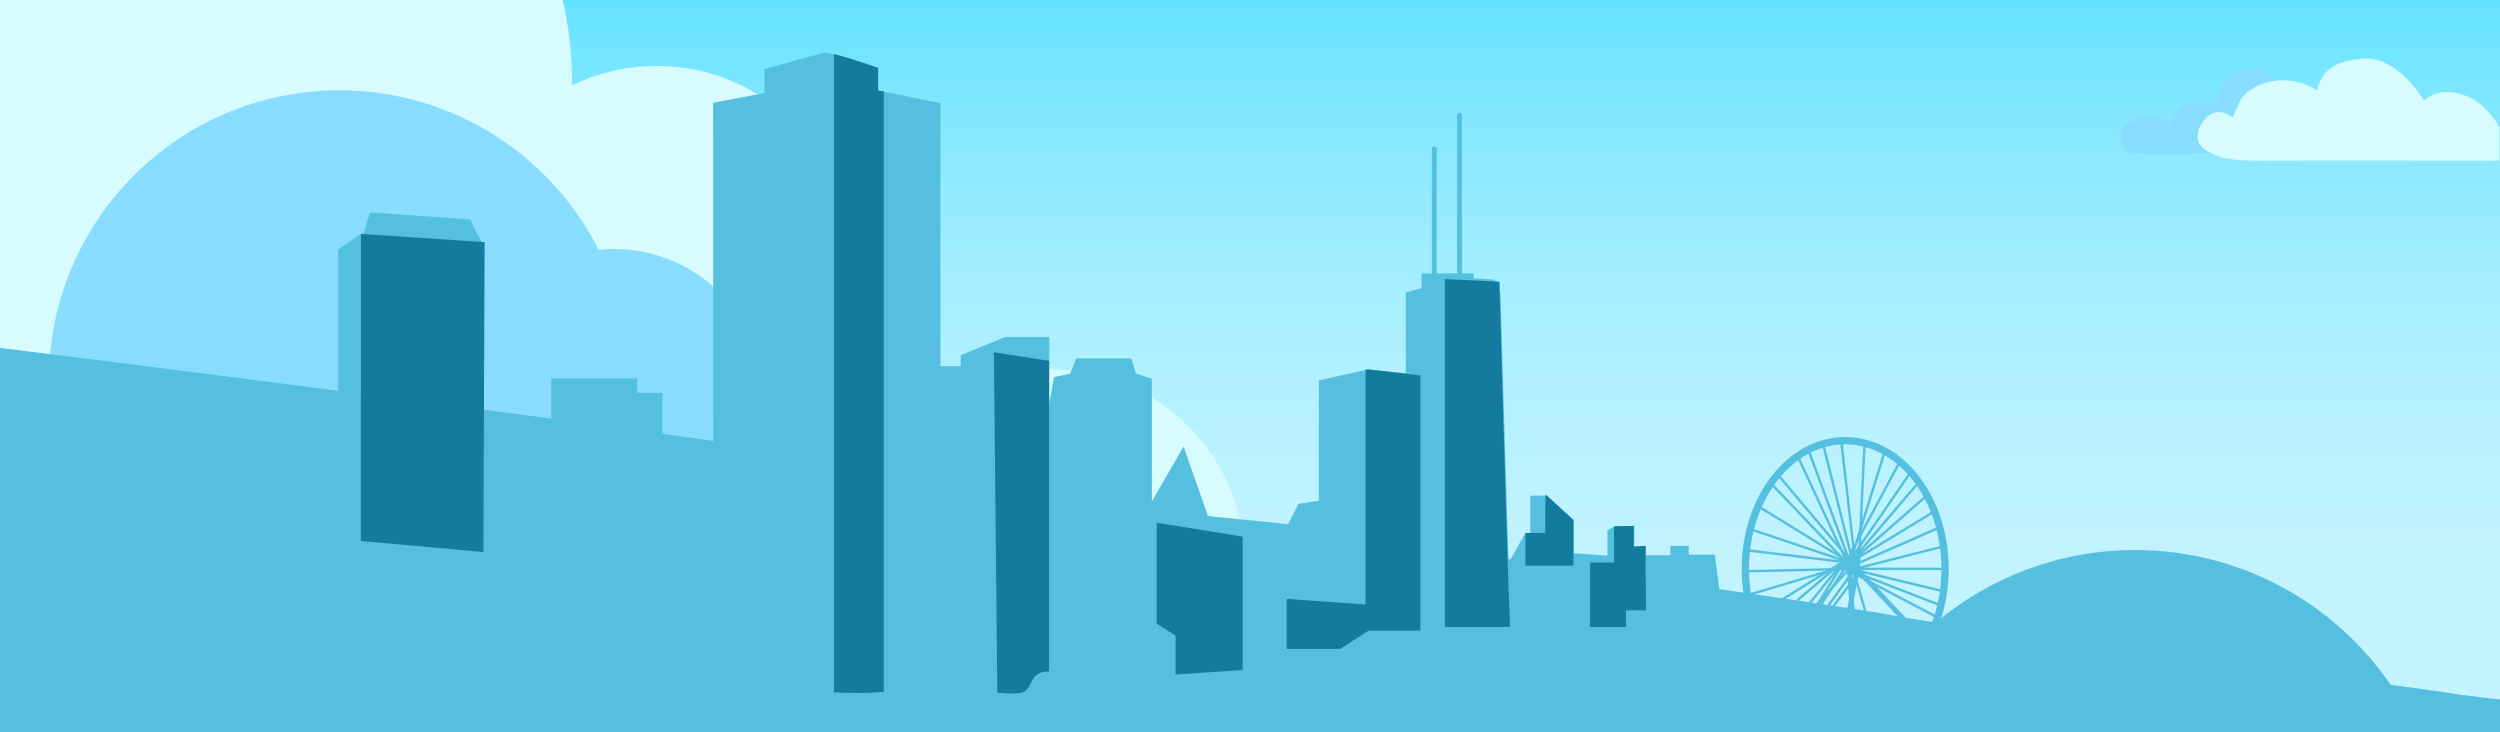 <?xml version="1.0" encoding="utf-8"?>
<!-- Generator: Adobe Illustrator 17.1.0, SVG Export Plug-In . SVG Version: 6.00 Build 0)  -->
<!DOCTYPE svg PUBLIC "-//W3C//DTD SVG 1.1//EN" "http://www.w3.org/Graphics/SVG/1.1/DTD/svg11.dtd">
<svg version="1.1" id="Слой_1" xmlns="http://www.w3.org/2000/svg" xmlns:xlink="http://www.w3.org/1999/xlink" x="0px" y="0px"
	 viewBox="0 0 1024 300" enable-background="new 0 0 1024 300" xml:space="preserve">
<rect x="0" fill="#E6F4F7" width="1024" height="300"/>
<linearGradient id="SVGID_1_" gradientUnits="userSpaceOnUse" x1="512" y1="299.833" x2="512" y2="-0.167">
	<stop  offset="0" style="stop-color:#C5F4FF"/>
	<stop  offset="0.229" style="stop-color:#C2F3FF"/>
	<stop  offset="0.426" style="stop-color:#B7F1FF"/>
	<stop  offset="0.611" style="stop-color:#A5EEFF"/>
	<stop  offset="0.789" style="stop-color:#8CE9FF"/>
	<stop  offset="0.96" style="stop-color:#6DE4FF"/>
	<stop  offset="1" style="stop-color:#64E2FF"/>
</linearGradient>
<rect x="0" y="-0.2" fill="url(#SVGID_1_)" width="1024" height="300"/>
<g>
	<path fill="#D7FCFF" d="M234.3,34.1c0,0.6,0,1.2,0,1.7c-0.4,39.2-15.8,74.7-40.5,100.6c-25.5,26.8-60.9,43.4-100.1,43.4
		c-36,0-68.9-14-93.7-37.1V0h230.5C233,10.9,234.3,22.4,234.3,34.1z"/>
	<circle fill="#D7FCFF" cx="269" cy="106" r="79"/>
	<path fill="#D7FCFF" d="M509.8,230.3c0,30.2-17,56.5-41.9,69.8h-74.3c-24.9-13.3-41.9-39.5-41.9-69.8c0-43.6,35.4-79,79-79
		S509.8,186.6,509.8,230.3z"/>
</g>
<g>
	<circle fill="#88DDFF" cx="139" cy="156" r="119"/>
	<circle fill="#88DDFF" cx="251.5" cy="163.5" r="61.5"/>
</g>
<path fill="#55BFE0" d="M1024,286.5V300H0V142.5c0,0,293.5,36.5,325.5,43.5S754,247.5,775,252c2.9,0.6,9.2,1.7,17.9,3
	c42.4,6.4,142,19.5,186.3,25.5c12.1,1.6,20.2,2.7,21.7,3C1009.5,285,1024,286.5,1024,286.5z"/>
<path fill="#55BFE0" d="M990.3,300H758.8c7.9-17.5,19.6-32.8,34.1-45c22.1-18.5,50.5-29.7,81.6-29.7c43.5,0,81.9,21.9,104.7,55.2
	C983.5,286.6,987.2,293.1,990.3,300z"/>
<polygon fill="#55BFE0" points="138.5,177 138.5,102.3 147.8,95.8 147.8,180 "/>
<path fill="#55BFE0" d="M148.8,95.9l2.8-8.9l41.1,2.9c0,0,3.5,8.3,5,9.3C199,100.2,148.8,95.9,148.8,95.9z"/>
<polygon fill="#157B9E" points="147.8,95.8 147.8,221.6 198,226.1 198.5,99.2 "/>
<polyline fill="#55BFE0" points="225.8,174 225.8,173 225.8,155 261,155 261,160.9 271.3,160.9 271.3,186.8 224.5,185.5 "/>
<path fill="#55BFE0" d="M385.3,278.3c0,0-15.2,3.9-23.3,5c-0.8,0.1-1.6,0.2-2.3,0.3c-3.6,0.3-11,0.3-18.1,0
	c-6.8-0.3-13.2-0.8-15.2-1.7c-4-1.8-35.8-44-34.2-47.3c1.7-3.3,0-50.5,0-50.5l-0.1-142l21-4v-9.8l24.5-6.8c0,0,2,0.3,3.9,0.7
	c6.3,1.4,18.1,5.6,18.1,5.6V37c0,0,1.1,0.3,2.3,0.5c5.7,1.1,23.3,4.8,23.3,4.8V278.3z"/>
<path fill="#157B9E" d="M362,37.5v245.8c-0.8,0.1-1.6,0.2-2.3,0.3c-3.6,0.3-11,0.3-18.1,0V22.2c6.3,1.4,18.1,5.6,18.1,5.6V37
	C359.8,37,360.8,37.3,362,37.5z"/>
<path fill="#55BFE0" d="M619.3,277.5L383,294V150h10.5v-4.5l18.3-7.5h18v9.3v18l1.9-10.8l6.7-1.5l2.4-6.2h22.5l2,6.2l6.5,2.1v50.3
	l13-22.5l10,28.5l32.8,3.3l4.3-8.3l8.3-1.3l0-49.3c0,0,16.3-3.6,19.3-4.3l0.8-0.2l15.5,1.7v-33.2l6.5-1.8v-6h21.3v2l8,0.5l1.4,0.8
	l1.6,5.2c0,0,2.7,94.4,4.2,136.3C618.9,269.3,619.3,277.5,619.3,277.5z"/>
<path fill="#157B9E" d="M407.1,144.3l22.6,3.5V275c0,0-4.8-0.3-6.7,3.3c-1.9,3.5-1.9,4.6-4.6,5.4s-9.9,0-9.9,0L407.1,144.3z"/>
<polygon fill="#157B9E" points="473.8,214.1 473.8,255.5 481.5,260.3 481.5,276.3 509,274.4 509,219.8 "/>
<path fill="#157B9E" d="M581.8,153.8v104.5l-21.2,0l-11.7,7.5H527l0-20.5l32.3,2.3v-96.1c0.5-0.1,0.8-0.2,0.8-0.2l15.5,1.7
	L581.8,153.8z"/>
<path fill="#157B9E" d="M618.5,256.8h-26.7V114.3l22.4,1.1l0.1,5.2C614.3,120.5,616.9,214.9,618.5,256.8z"/>
<path fill="#55BFE0" d="M704.3,242l-4.8,14.8c0,0-19.3,0-33.5,0h-15c-0.8,0-26.8-9.5-26-10s-7.5-15.5-7.5-15.5l6.5-11.6l0.8-1.3h2
	v-15.4h6.8l11,10.1v13.5l13.8,1v-10.4l2.9-1.6l8.1-0.2v8.5l4.8-0.3v3.8h10v-3.8h7.5v3.6l10.7,0L704.3,242z"/>
<polygon fill="#157B9E" points="644.5,213 644.5,231.7 624.8,231.7 624.8,218.3 632.9,218.3 633,202.9 633.5,202.9 "/>
<path fill="#157B9E" d="M674.2,250l-8.2,0v6.8h-14.7v-26.4h9.8v-14.8c2.6-0.1,8.1-0.2,8.1-0.2v8.5l4.8-0.3v3.8L674.2,250z"/>
<g>
	<ellipse fill="none" stroke="#55BFE0" stroke-width="3" stroke-miterlimit="10" cx="755.8" cy="233" rx="40.9" ry="52.5"/>
	<line fill="none" stroke="#55BFE0" stroke-miterlimit="10" x1="736.3" y1="186.8" x2="757.2" y2="231.7"/>
	<line fill="none" stroke="#55BFE0" stroke-miterlimit="10" x1="740.7" y1="184.2" x2="757.8" y2="230.5"/>
	<line fill="none" stroke="#55BFE0" stroke-miterlimit="10" x1="758.8" y1="229.8" x2="746.7" y2="181.8"/>
	<line fill="none" stroke="#55BFE0" stroke-miterlimit="10" x1="754.3" y1="181.8" x2="759.8" y2="229.8"/>
	<line fill="none" stroke="#55BFE0" stroke-miterlimit="10" x1="763.7" y1="181.8" x2="761.3" y2="233.4"/>
	<line fill="none" stroke="#55BFE0" stroke-miterlimit="10" x1="772.2" y1="184.2" x2="757.8" y2="230.5"/>
	<line fill="none" stroke="#55BFE0" stroke-miterlimit="10" x1="778.2" y1="189.1" x2="756.3" y2="229.8"/>
	<line fill="none" stroke="#55BFE0" stroke-miterlimit="10" x1="782.6" y1="193.4" x2="756.3" y2="231.7"/>
	<line fill="none" stroke="#55BFE0" stroke-miterlimit="10" x1="785.9" y1="197.5" x2="757.8" y2="230.5"/>
	<line fill="none" stroke="#55BFE0" stroke-miterlimit="10" x1="789.3" y1="202.9" x2="757.8" y2="230.5"/>
	<line fill="none" stroke="#55BFE0" stroke-miterlimit="10" x1="792.3" y1="209.5" x2="758.8" y2="229.8"/>
	<line fill="none" stroke="#55BFE0" stroke-miterlimit="10" x1="794.5" y1="216" x2="758.8" y2="231.7"/>
	<line fill="none" stroke="#55BFE0" stroke-miterlimit="10" x1="796" y1="223.8" x2="759.8" y2="233"/>
	<line fill="none" stroke="#55BFE0" stroke-miterlimit="10" x1="796.7" y1="233" x2="759.8" y2="233"/>
	<line fill="none" stroke="#55BFE0" stroke-miterlimit="10" x1="796" y1="242.2" x2="757.8" y2="233"/>
	<line fill="none" stroke="#55BFE0" stroke-miterlimit="10" x1="795" y1="248" x2="758.8" y2="234"/>
	<line fill="none" stroke="#55BFE0" stroke-miterlimit="10" x1="793.6" y1="252.9" x2="755.8" y2="233"/>
	<line fill="none" stroke="#55BFE0" stroke-width="2" stroke-miterlimit="10" x1="758.8" y1="231.2" x2="786" y2="260.3"/>
	<line fill="none" stroke="#55BFE0" stroke-miterlimit="10" x1="728.1" y1="194.3" x2="757.8" y2="229.5"/>
	<line fill="none" stroke="#55BFE0" stroke-miterlimit="10" x1="725.3" y1="197.9" x2="756.8" y2="230.9"/>
	<line fill="none" stroke="#55BFE0" stroke-miterlimit="10" x1="720.5" y1="207.6" x2="757.8" y2="230.5"/>
	<line fill="none" stroke="#55BFE0" stroke-miterlimit="10" x1="716.8" y1="216.7" x2="757.8" y2="230.5"/>
	<line fill="none" stroke="#55BFE0" stroke-miterlimit="10" x1="714.8" y1="225.3" x2="757.8" y2="230.5"/>
	<line fill="none" stroke="#55BFE0" stroke-miterlimit="10" x1="714.8" y1="234" x2="757.8" y2="233"/>
	<line fill="none" stroke="#55BFE0" stroke-miterlimit="10" x1="715.7" y1="243.8" x2="756.3" y2="231.7"/>
	<line fill="none" stroke="#55BFE0" stroke-miterlimit="10" x1="754.9" y1="230.1" x2="730.4" y2="245.3"/>
	<line fill="none" stroke="#55BFE0" stroke-miterlimit="10" x1="755.4" y1="229.5" x2="736.3" y2="245.8"/>
	<line fill="none" stroke="#55BFE0" stroke-miterlimit="10" x1="755.4" y1="229.5" x2="739.8" y2="248.9"/>
	<line fill="none" stroke="#55BFE0" stroke-miterlimit="10" x1="756.3" y1="228.4" x2="743" y2="250"/>
	<line fill="none" stroke="#55BFE0" stroke-miterlimit="10" x1="756.8" y1="230.9" x2="744.4" y2="250"/>
	<line fill="none" stroke="#55BFE0" stroke-width="2" stroke-miterlimit="10" x1="757.2" y1="228.7" x2="758.8" y2="252.1"/>
	<line fill="none" stroke="#55BFE0" stroke-width="2" stroke-miterlimit="10" x1="760.5" y1="234" x2="756.8" y2="253.8"/>
	<line fill="none" stroke="#55BFE0" stroke-miterlimit="10" x1="760.5" y1="235.5" x2="747.6" y2="252.9"/>
	<line fill="none" stroke="#55BFE0" stroke-miterlimit="10" x1="761.3" y1="228.7" x2="741.6" y2="250.6"/>
	<line fill="none" stroke="#55BFE0" stroke-miterlimit="10" x1="758.8" y1="232.3" x2="765" y2="253.8"/>
	<line fill="none" stroke="#55BFE0" stroke-miterlimit="10" x1="759.8" y1="233" x2="745.9" y2="252.1"/>
	<line fill="none" stroke="#55BFE0" stroke-miterlimit="10" x1="753.2" y1="231.7" x2="759.8" y2="230.3"/>
	<line fill="none" stroke="#55BFE0" stroke-miterlimit="10" x1="761.3" y1="232.6" x2="760.5" y2="226"/>
	<line fill="none" stroke="#55BFE0" stroke-miterlimit="10" x1="757.1" y1="227.5" x2="761.3" y2="232.3"/>
	<line fill="none" stroke="#55BFE0" stroke-miterlimit="10" x1="757.8" y1="232.6" x2="758.8" y2="234"/>
	<line fill="none" stroke="#55BFE0" stroke-miterlimit="10" x1="760.9" y1="226.9" x2="761.7" y2="225.3"/>
</g>
<line fill="none" stroke="#55BFE0" stroke-width="2" stroke-linecap="round" stroke-miterlimit="10" x1="587.5" y1="111.9" x2="587.5" y2="61"/>
<line fill="none" stroke="#55BFE0" stroke-width="2" stroke-linecap="round" stroke-miterlimit="10" x1="597.8" y1="112.6" x2="597.8" y2="47.2"/>
<path fill="#88DDFF" d="M934,38.1c0,0,0-0.1-0.1-0.3c-0.4-1.6-2.6-9.5-11.2-9.5c-9.5,0-14.1,7.5-14,12.6c0.1,3.3,0,3,0,3
	s-3.7-2.2-8.4-2.1c-4.6,0.1-7.4,2.6-8.9,4.4s-3,4.4-3,4.4s-3-3-8.3-2.9c-6,0.1-11.5,3.8-11.5,7.9c0,2.1,0.8,6.8,5.9,7.3s37,0,37,0
	l24.1-7.6L934,38.1z"/>
<path fill="#D7FCFF" d="M1024,52.5c0,0-4.1-7.8-10.9-11.8c-2.2-1.3-6.5-2.9-10.4-3c-6.5-0.2-9.8,3.6-9.8,3.6S982.6,23.5,968.8,24
	c-12.3,0.5-16.1,5.1-17.6,7.7c-1.8,3.1-2.1,5.3-2.1,5.3s-6.5-4.4-14.9-4.1s-15.4,4.9-17,9.1s-2.8,6.1-2.8,6.1s-4.3-3.8-8.8-1.3
	s-8.5,10.8-2.3,14.6s11.4,4.5,24.1,4.4s96.4,0,96.4,0V52.5z"/>
</svg>

